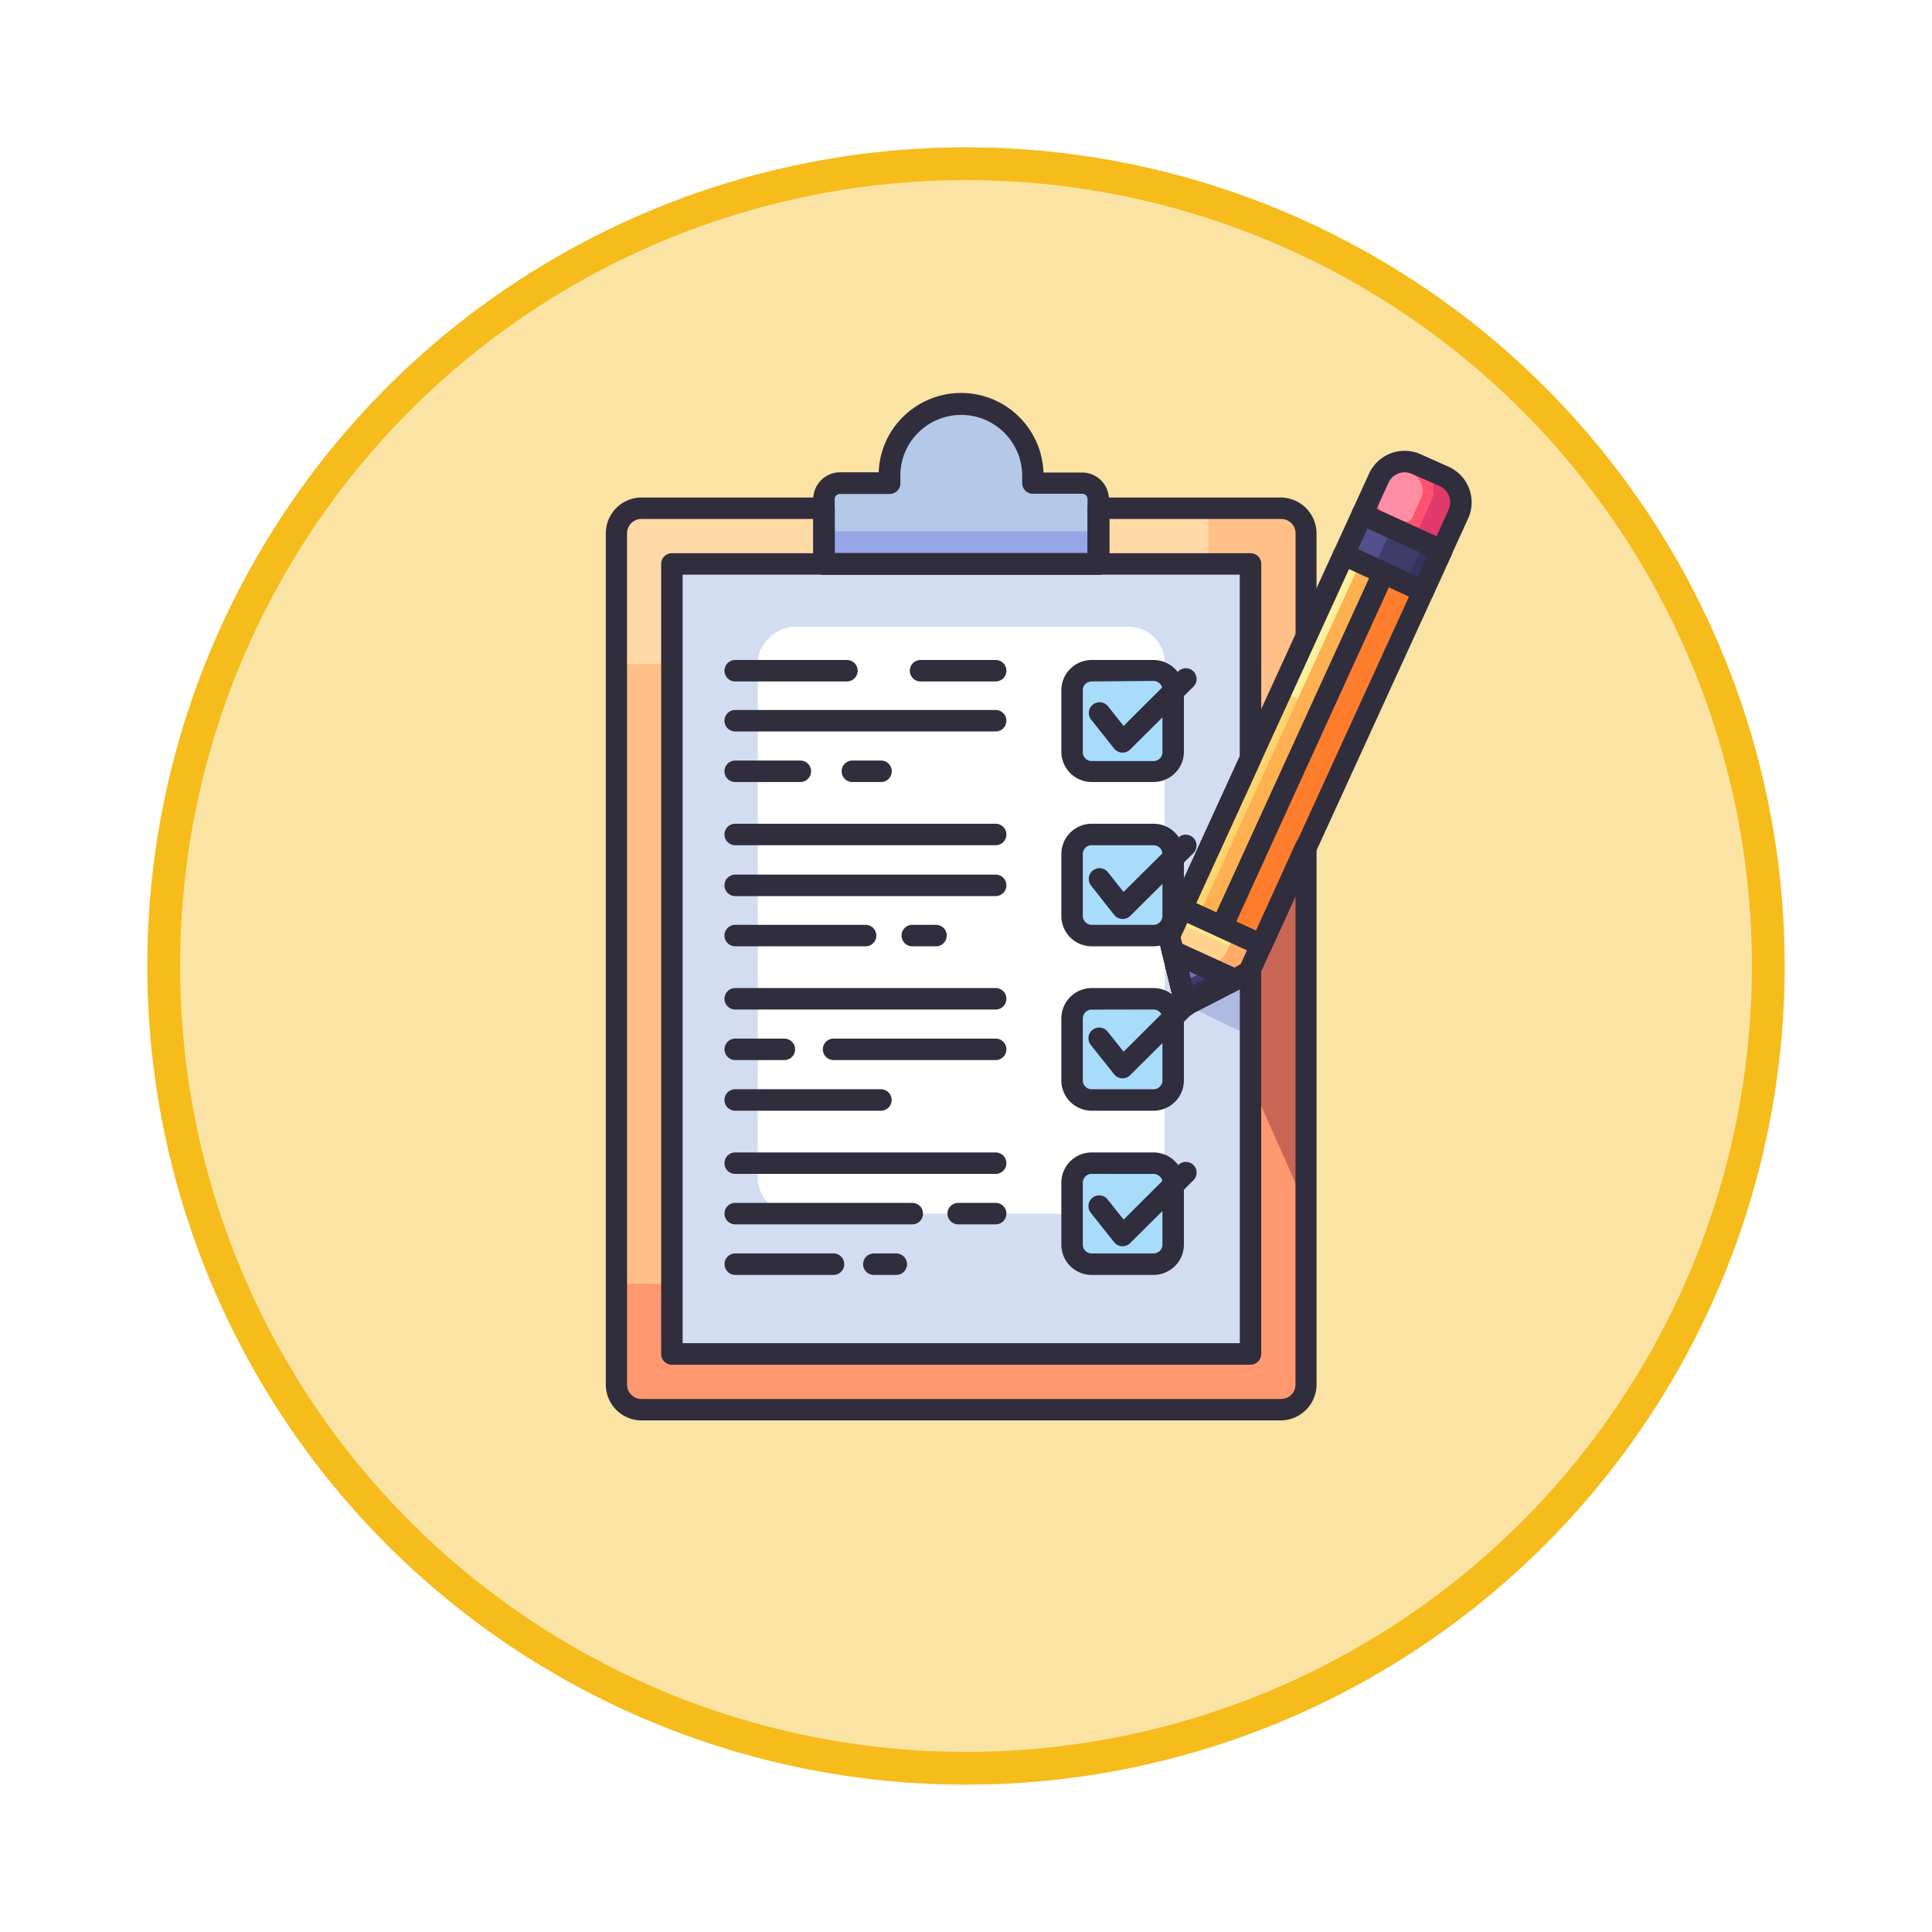 <svg xmlns="http://www.w3.org/2000/svg" xmlns:xlink="http://www.w3.org/1999/xlink" width="118" height="118" viewBox="0 0 118 118">
  <defs>
    <filter id="Ellipse_12115" x="0" y="0" width="118" height="118" filterUnits="userSpaceOnUse">
      <feOffset dy="3" input="SourceAlpha"/>
      <feGaussianBlur stdDeviation="3" result="blur"/>
      <feFlood flood-opacity="0.161"/>
      <feComposite operator="in" in2="blur"/>
      <feComposite in="SourceGraphic"/>
    </filter>
  </defs>
  <g id="Group_1189883" data-name="Group 1189883" transform="translate(-1122.051 -586)">
    <g id="Group_1181947" data-name="Group 1181947" transform="translate(322.27 -1957)">
      <g transform="matrix(1, 0, 0, 1, 799.78, 2543)" filter="url(#Ellipse_12115)">
        <g id="Ellipse_12115-2" data-name="Ellipse 12115" transform="translate(9 6)" fill="#fbe4a3" stroke="#f6bc1c" stroke-width="2">
          <circle cx="50" cy="50" r="50" stroke="none"/>
          <circle cx="50" cy="50" r="49" fill="none"/>
        </g>
      </g>
    </g>
    <g id="Checklist" transform="translate(1151.381 609.884)">
      <rect id="Rectangle_411223" data-name="Rectangle 411223" width="42.139" height="55.051" rx="2.33" transform="translate(8.312 7.158)" fill="#ffc088"/>
      <path id="Path_1273839" data-name="Path 1273839" d="M0,0H48.254V35.342H0Z" transform="translate(47.049 10.56) rotate(90)" fill="#d2ddf2"/>
      <path id="Path_1273840" data-name="Path 1273840" d="M61.73,55.665l3.946,1.92V52.86Z" transform="translate(-18.627 -18.173)" fill="#afbae3"/>
      <rect id="Rectangle_411224" data-name="Rectangle 411224" width="35.84" height="24.854" rx="2.19" transform="translate(41.806 14.401) rotate(90)" fill="#fff"/>
      <path id="Path_1273841" data-name="Path 1273841" d="M44.817,10.86H10.19a1.527,1.527,0,0,0-1.54,1.534v7.983h3.4V14.262H44.817Z" transform="translate(-0.338 -3.702)" fill="#ffd9a6"/>
      <path id="Path_1273842" data-name="Path 1273842" d="M47.387,46.329V72.842H12.045V68.549H8.65V74.71a1.527,1.527,0,0,0,1.54,1.534H49.255a1.534,1.534,0,0,0,1.534-1.534V40.83c-1.193,1.809-2.386,3.618-3.4,5.5Z" transform="translate(-0.338 -14.028)" fill="#ff986f"/>
      <path id="Path_1273843" data-name="Path 1273843" d="M71.152,63.882V40.83c-1.193,1.809-2.386,3.618-3.4,5.5V56.22Z" transform="translate(-20.701 -14.028)" fill="#c86656"/>
      <g id="Group_1189880" data-name="Group 1189880" transform="translate(36.149 17.049)">
        <rect id="Rectangle_411225" data-name="Rectangle 411225" width="6.174" height="6.174" rx="1.82" transform="translate(0 30.111)" fill="#a8dcfb"/>
        <rect id="Rectangle_411226" data-name="Rectangle 411226" width="6.174" height="6.174" rx="1.82" transform="translate(0 20.07)" fill="#a8dcfb"/>
        <rect id="Rectangle_411227" data-name="Rectangle 411227" width="6.174" height="6.174" rx="1.82" transform="translate(0 10.035)" fill="#a8dcfb"/>
        <rect id="Rectangle_411228" data-name="Rectangle 411228" width="6.174" height="6.174" rx="1.82" fill="#a8dcfb"/>
      </g>
      <g id="Group_1189881" data-name="Group 1189881" transform="translate(14.919 16.426)">
        <path id="Path_1273844" data-name="Path 1273844" d="M54.228,61.043l-1.422-1.789a.656.656,0,1,1,1.029-.813l.964,1.213,3.33-3.323a.656.656,0,0,1,.924.931L55.185,61.1a.655.655,0,0,1-.957-.059Z" transform="translate(-30.422 -35.729)" fill="#302d3d"/>
        <path id="Path_1273845" data-name="Path 1273845" d="M54.227,46.184,52.8,44.375a.658.658,0,0,1,1.029-.819l.964,1.219,3.33-3.3a.66.66,0,0,1,.937.931L55.2,46.243a.655.655,0,0,1-.97-.059Z" transform="translate(-30.421 -30.61)" fill="#302d3d"/>
        <path id="Path_1273846" data-name="Path 1273846" d="M54.228,30.693,52.806,28.9a.656.656,0,0,1,1.029-.813L54.8,29.3l3.33-3.323a.656.656,0,1,1,.924.931l-3.867,3.841a.655.655,0,0,1-.957-.059Z" transform="translate(-30.422 -25.272)" fill="#302d3d"/>
        <path id="Path_1273847" data-name="Path 1273847" d="M54.228,76.693,52.806,74.9a.656.656,0,1,1,1.029-.813L54.8,75.3l3.33-3.323a.656.656,0,1,1,.924.931l-3.867,3.841a.655.655,0,0,1-.957-.059Z" transform="translate(-30.422 -41.122)" fill="#302d3d"/>
        <path id="Path_1273848" data-name="Path 1273848" d="M26.209,26.311H19.385a.655.655,0,0,1,0-1.311h6.823a.655.655,0,0,1,0,1.311Z" transform="translate(-18.73 -25)" fill="#302d3d"/>
        <path id="Path_1273849" data-name="Path 1273849" d="M35.293,30.971H19.385a.655.655,0,0,1,0-1.311H35.293a.655.655,0,1,1,0,1.311Z" transform="translate(-18.73 -26.606)" fill="#302d3d"/>
        <path id="Path_1273850" data-name="Path 1273850" d="M23.364,35.681H19.385a.655.655,0,0,1,0-1.311h3.979a.655.655,0,0,1,0,1.311Z" transform="translate(-18.73 -28.228)" fill="#302d3d"/>
        <path id="Path_1273851" data-name="Path 1273851" d="M35.293,41.571H19.385a.655.655,0,1,1,0-1.311H35.293a.655.655,0,1,1,0,1.311Z" transform="translate(-18.73 -30.258)" fill="#302d3d"/>
        <path id="Path_1273852" data-name="Path 1273852" d="M35.293,46.311H19.385a.655.655,0,0,1,0-1.311H35.293a.655.655,0,1,1,0,1.311Z" transform="translate(-18.73 -31.891)" fill="#302d3d"/>
        <path id="Path_1273853" data-name="Path 1273853" d="M27.349,50.991H19.385a.655.655,0,0,1,0-1.311h7.964a.655.655,0,0,1,0,1.311Z" transform="translate(-18.73 -33.504)" fill="#302d3d"/>
        <path id="Path_1273854" data-name="Path 1273854" d="M35.293,56.881H19.385a.655.655,0,1,1,0-1.311H35.293a.655.655,0,1,1,0,1.311Z" transform="translate(-18.73 -35.533)" fill="#302d3d"/>
        <path id="Path_1273855" data-name="Path 1273855" d="M38.449,61.591h-9.9a.655.655,0,1,1,0-1.311h9.9a.655.655,0,1,1,0,1.311Z" transform="translate(-21.886 -37.156)" fill="#302d3d"/>
        <path id="Path_1273856" data-name="Path 1273856" d="M28.286,66.311h-8.9a.655.655,0,1,1,0-1.311h8.9a.655.655,0,1,1,0,1.311Z" transform="translate(-18.73 -38.782)" fill="#302d3d"/>
        <path id="Path_1273857" data-name="Path 1273857" d="M35.293,72.2H19.385a.655.655,0,1,1,0-1.311H35.293a.655.655,0,1,1,0,1.311Z" transform="translate(-18.73 -40.812)" fill="#302d3d"/>
        <path id="Path_1273858" data-name="Path 1273858" d="M30.2,76.9H19.385a.655.655,0,1,1,0-1.311H30.2a.655.655,0,1,1,0,1.311Z" transform="translate(-18.73 -42.431)" fill="#302d3d"/>
        <path id="Path_1273859" data-name="Path 1273859" d="M25.389,81.611h-6a.655.655,0,1,1,0-1.311h6a.655.655,0,1,1,0,1.311Z" transform="translate(-18.73 -44.054)" fill="#302d3d"/>
        <path id="Path_1273860" data-name="Path 1273860" d="M41.244,26.311H36.655a.655.655,0,0,1,0-1.311h4.588a.655.655,0,0,1,0,1.311Z" transform="translate(-24.68 -25)" fill="#302d3d"/>
        <path id="Path_1273861" data-name="Path 1273861" d="M32.045,35.681H30.3a.655.655,0,1,1,0-1.311h1.75a.655.655,0,0,1,0,1.311Z" transform="translate(-22.489 -28.228)" fill="#302d3d"/>
        <path id="Path_1273862" data-name="Path 1273862" d="M37.334,50.991H35.885a.655.655,0,0,1,0-1.311h1.449a.655.655,0,0,1,0,1.311Z" transform="translate(-24.415 -33.504)" fill="#302d3d"/>
        <path id="Path_1273863" data-name="Path 1273863" d="M22.387,61.591h-3a.655.655,0,1,1,0-1.311h3a.655.655,0,0,1,0,1.311Z" transform="translate(-18.73 -37.156)" fill="#302d3d"/>
        <path id="Path_1273864" data-name="Path 1273864" d="M33.665,81.611H32.3a.655.655,0,1,1,0-1.311h1.37a.655.655,0,1,1,0,1.311Z" transform="translate(-23.178 -44.054)" fill="#302d3d"/>
        <path id="Path_1273865" data-name="Path 1273865" d="M42.453,76.9H40.165a.655.655,0,1,1,0-1.311h2.288a.655.655,0,1,1,0,1.311Z" transform="translate(-25.89 -42.431)" fill="#302d3d"/>
      </g>
      <path id="Path_1273866" data-name="Path 1273866" d="M0,0H5.342V23.766H0Z" transform="translate(52.726 9.994) rotate(24.591)" fill="#ffb050"/>
      <path id="Path_1273867" data-name="Path 1273867" d="M0,0H1.127V23.766H0Z" transform="translate(52.732 9.998) rotate(24.591)" fill="#ffd36e"/>
      <path id="Path_1273868" data-name="Path 1273868" d="M0,0H1.127V9.163H0Z" transform="translate(52.725 9.995) rotate(24.591)" fill="#fff19b"/>
      <path id="Path_1273869" data-name="Path 1273869" d="M0,0H2.674V23.766H0Z" transform="translate(55.158 11.112) rotate(24.591)" fill="#ff7e2d"/>
      <path id="Path_1273870" data-name="Path 1273870" d="M65.8,50.385l-.767,1.684-3.841,1.966c-.426-1.743-.2-.826-1.022-4.195l.773-1.691Z" transform="translate(-18.089 -16.55)" fill="#ffab69"/>
      <path id="Path_1273871" data-name="Path 1273871" d="M64.215,49.654c-.891,1.966-.57,1.58-3.349,3.008l-.655-2.812.773-1.691Z" transform="translate(-18.103 -16.554)" fill="#ffd38c"/>
      <path id="Path_1273872" data-name="Path 1273872" d="M0,0H.878V3.585H0Z" transform="matrix(0.417, -0.909, 0.909, 0.417, 42.486, 32.397)" fill="#ffe78c"/>
      <path id="Path_1273873" data-name="Path 1273873" d="M64.286,53.89l-2.969,1.527c-.288-1.173-.1-.406-.787-3.277Z" transform="translate(-18.213 -17.925)" fill="#302d56"/>
      <path id="Path_1273874" data-name="Path 1273874" d="M63.263,53.442,61.1,54.556l-.57-2.366Z" transform="translate(-18.213 -17.942)" fill="#3f3c6a"/>
      <path id="Path_1273875" data-name="Path 1273875" d="M62.862,53.785l-.813.419-.21-.885Z" transform="translate(-18.665 -18.332)" fill="#7b6eab"/>
      <path id="Path_1273876" data-name="Path 1273876" d="M0,0H5.342V2.72H0Z" transform="translate(53.86 7.523) rotate(24.591)" fill="#3f3c6a"/>
      <path id="Path_1273877" data-name="Path 1273877" d="M0,0H1.167V2.72H0Z" transform="translate(57.65 9.259) rotate(24.591)" fill="#353260"/>
      <path id="Path_1273878" data-name="Path 1273878" d="M0,0H2.019V2.72H0Z" transform="translate(53.857 7.524) rotate(24.591)" fill="#53508d"/>
      <path id="Path_1273879" data-name="Path 1273879" d="M84.019,9.748l-1.009,2.2-1.684-.76L78.14,9.735l1.022-2.209a1.743,1.743,0,0,1,2.229-.891l1.77.813a1.73,1.73,0,0,1,.859,2.3Z" transform="translate(-24.281 -2.203)" fill="#e13969"/>
      <path id="Path_1273880" data-name="Path 1273880" d="M82.348,8.977l-1.022,2.2L78.14,9.717l1.022-2.2a1.751,1.751,0,1,1,3.185,1.455Z" transform="translate(-24.281 -2.199)" fill="#ff526e"/>
      <path id="Path_1273881" data-name="Path 1273881" d="M79.88,9.919a.406.406,0,0,1-.2-.524L80.26,8.15a1.1,1.1,0,0,1,2.025.085,1.075,1.075,0,0,1,0,.819l-.577,1.258a.387.387,0,0,1-.518.19Z" transform="translate(-24.801 -2.551)" fill="#ff8ea5"/>
      <path id="Path_1273882" data-name="Path 1273882" d="M44.753,6.858v3.933H28V6.858a.977.977,0,0,1,.977-.977H32V5.429a4.378,4.378,0,1,1,8.75,0v.465h3.015a.977.977,0,0,1,.99.964Z" transform="translate(-7.005 -0.264)" fill="#96a6e8"/>
      <path id="Path_1273883" data-name="Path 1273883" d="M44.753,6.858V8.825H28V6.858a.977.977,0,0,1,.977-.977H32V5.429a4.378,4.378,0,1,1,8.75,0v.465h3.015a.977.977,0,0,1,.99.964Z" transform="translate(-7.005 -0.264)" fill="#b4c9e8"/>
      <g id="Group_1189882" data-name="Group 1189882" transform="translate(7.67 0.116)">
        <path id="Path_1273884" data-name="Path 1273884" d="M48.917,66.228H9.853A2.189,2.189,0,0,1,7.67,64.039V12.049A2.189,2.189,0,0,1,9.853,9.86H21a.655.655,0,0,1,.655.655v2.746H37.093V10.515a.655.655,0,0,1,.655-.655H48.891a2.2,2.2,0,0,1,2.189,2.189c0,6.908,0,6.4-.059,6.594L42.769,36.72l.1.419,3.185,1.455.393-.223,3.382-7.446a.655.655,0,0,1,1.252.275V64.039a2.2,2.2,0,0,1-2.17,2.189ZM9.853,11.171a.878.878,0,0,0-.885.878v51.99a.878.878,0,0,0,.885.878H48.917a.878.878,0,0,0,.878-.878V34.2c-2.478,5.414-2.268,5.1-2.556,5.244-.911.472-1.081.623-1.442.459L43.28,38.791l.465,1.934a.655.655,0,0,1-1.272.315c-1.108-4.549-1.114-4.339-.983-4.627L49.8,18.256V12.049a.878.878,0,0,0-.878-.878H38.437v2.746a.655.655,0,0,1-.655.655H21a.655.655,0,0,1-.655-.655V11.171Z" transform="translate(-7.67 -3.474)" fill="#302d3d"/>
        <path id="Path_1273885" data-name="Path 1273885" d="M48.827,64.615H13.485a.655.655,0,0,1-.655-.655V15.705a.655.655,0,0,1,.655-.655H48.827a.655.655,0,0,1,.655.655c0,12.676,0,11.962-.059,12.159L44.547,38.508l.1.419,3.185,1.455.393-.223a.655.655,0,0,1,1.252.275V63.959a.655.655,0,0,1-.655.655ZM14.141,63.3H48.172V41.674a.655.655,0,0,1-.6,0L45.058,40.58l.465,1.934a.655.655,0,0,1-1.272.315c-1.108-4.549-1.114-4.339-.983-4.627l4.9-10.73V16.361H14.141Z" transform="translate(-9.448 -5.262)" fill="#302d3d"/>
        <path id="Path_1273886" data-name="Path 1273886" d="M55.75,78.369H51.968A1.848,1.848,0,0,1,50.12,76.52V72.738a1.848,1.848,0,0,1,1.848-1.848H55.75a1.855,1.855,0,0,1,1.855,1.848V76.52a1.855,1.855,0,0,1-1.855,1.848ZM51.968,72.2a.537.537,0,0,0-.537.537V76.52a.537.537,0,0,0,.537.537H55.75a.544.544,0,0,0,.544-.538V72.738a.537.537,0,0,0-.544-.537Z" transform="translate(-22.296 -24.502)" fill="#302d3d"/>
        <path id="Path_1273887" data-name="Path 1273887" d="M55.75,63.062H51.968a1.855,1.855,0,0,1-1.848-1.848V57.425a1.855,1.855,0,0,1,1.848-1.855H55.75a1.855,1.855,0,0,1,1.855,1.855v3.782A1.855,1.855,0,0,1,55.75,63.062Zm-3.782-6.174a.544.544,0,0,0-.537.544v3.782a.537.537,0,0,0,.537.537H55.75a.544.544,0,0,0,.544-.538V57.425a.544.544,0,0,0-.544-.544Z" transform="translate(-22.296 -19.223)" fill="#302d3d"/>
        <path id="Path_1273888" data-name="Path 1273888" d="M55.75,47.745H51.968A1.855,1.855,0,0,1,50.12,45.89V42.108a1.855,1.855,0,0,1,1.848-1.848H55.75a1.855,1.855,0,0,1,1.855,1.848V45.89A1.855,1.855,0,0,1,55.75,47.745Zm-3.782-6.174a.537.537,0,0,0-.537.537V45.89a.544.544,0,0,0,.538.544H55.75a.544.544,0,0,0,.544-.544V42.108a.544.544,0,0,0-.544-.537Z" transform="translate(-22.296 -13.948)" fill="#302d3d"/>
        <path id="Path_1273889" data-name="Path 1273889" d="M55.75,32.452H51.968A1.855,1.855,0,0,1,50.12,30.6V26.816A1.848,1.848,0,0,1,51.968,25H55.75a1.855,1.855,0,0,1,1.855,1.848V30.63A1.855,1.855,0,0,1,55.75,32.452Zm-3.782-6.142a.537.537,0,0,0-.537.537V30.63a.544.544,0,0,0,.538.544H55.75a.544.544,0,0,0,.544-.544V26.816a.544.544,0,0,0-.544-.537Z" transform="translate(-22.296 -8.69)" fill="#302d3d"/>
        <path id="Path_1273890" data-name="Path 1273890" d="M63.436,38.214c-.2,0-.1,0-2.707-1.173a.655.655,0,0,1-.321-.872L70.3,14.539a.655.655,0,0,1,.872-.321L73.6,15.332a.655.655,0,0,1,.321.872l-9.864,21.63a.655.655,0,0,1-.616.38ZM61.87,36.123l1.245.564,9.34-20.417-1.239-.564Z" transform="translate(-25.82 -4.954)" fill="#302d3d"/>
        <path id="Path_1273891" data-name="Path 1273891" d="M67.14,39.928c-.2,0-.1,0-2.7-1.173a.655.655,0,0,1-.321-.872L74,16.253a.655.655,0,0,1,.872-.288l2.432,1.114a.655.655,0,0,1,.321.852l-9.891,21.63a.655.655,0,0,1-.6.367Zm-1.56-2.091,1.239.57,9.34-20.424L74.92,17.42Z" transform="translate(-27.098 -5.554)" fill="#302d3d"/>
        <path id="Path_1273892" data-name="Path 1273892" d="M60.838,54.351a.655.655,0,0,1-.655-.5c-1.108-4.549-1.114-4.339-.983-4.627.832-1.816.806-1.907,1.14-2.032a.655.655,0,0,1,.5,0l4.85,2.229a.655.655,0,0,1,.328.865c-.806,1.835-.773,1.881-1.075,2.006-.911.472-1.081.623-1.442.459l-2.491-1.114.465,1.934a.655.655,0,0,1-.642.78Zm-.229-4.365,3.185,1.455.393-.223.393-.852-3.67-1.684-.406.885Z" transform="translate(-25.405 -16.32)" fill="#302d3d"/>
        <path id="Path_1273893" data-name="Path 1273893" d="M60.963,55.731a.655.655,0,0,1-.655-.5l-.787-3.277a.655.655,0,0,1,.964-.721l3.756,1.717a.655.655,0,0,1,0,1.18c-3.212,1.645-3.054,1.6-3.277,1.6Zm.177-2.714.269,1.127,1.042-.564Z" transform="translate(-25.529 -17.699)" fill="#302d3d"/>
        <path id="Path_1273894" data-name="Path 1273894" d="M60.963,55.731a.655.655,0,0,1-.655-.5l-.787-3.277a.655.655,0,0,1,.964-.721l3.756,1.717a.655.655,0,0,1,0,1.18c-3.212,1.645-3.054,1.6-3.277,1.6Zm.177-2.714.269,1.127,1.042-.564Z" transform="translate(-25.529 -17.699)" fill="#302d3d"/>
        <path id="Path_1273895" data-name="Path 1273895" d="M80.951,16.429c-.21,0,.046.085-5.132-2.288a.655.655,0,0,1-.321-.872L76.625,10.8a.655.655,0,0,1,.872-.321L82.36,12.7a.655.655,0,0,1,.321.865l-1.134,2.478A.655.655,0,0,1,80.951,16.429ZM76.96,13.224,80.624,14.9l.59-1.311-3.67-1.671Z" transform="translate(-31.019 -3.665)" fill="#302d3d"/>
        <path id="Path_1273896" data-name="Path 1273896" d="M82.68,12.26c-.21,0,.216.17-5.132-2.281a.655.655,0,0,1-.328-.865l1.009-2.209A2.392,2.392,0,0,1,81.4,5.725l1.7.76a2.386,2.386,0,0,1,1.167,3.192l-1.009,2.2A.655.655,0,0,1,82.68,12.26Zm-3.992-3.2,3.664,1.678.734-1.632a1.088,1.088,0,0,0-.531-1.442l-1.7-.747a1.081,1.081,0,0,0-1.435.537Z" transform="translate(-31.614 -1.974)" fill="#302d3d"/>
        <path id="Path_1273897" data-name="Path 1273897" d="M44.409,11.215H27.655A.655.655,0,0,1,27,10.56V6.595a1.639,1.639,0,0,1,1.632-1.632H31a4.955,4.955,0,0,1,1.468-3.369,5.034,5.034,0,0,1,8.593,3.382h2.366a1.639,1.639,0,0,1,1.632,1.619v3.933a.655.655,0,0,1-.655.688ZM28.311,9.9H43.753V6.595a.321.321,0,0,0-.321-.321H40.417a.655.655,0,0,1-.655-.655V5.166A3.723,3.723,0,0,0,33.41,2.544a3.664,3.664,0,0,0-1.088,2.622v.465a.655.655,0,0,1-.655.655H28.645a.321.321,0,0,0-.334.308Z" transform="translate(-14.33 -0.116)" fill="#302d3d"/>
      </g>
    </g>
  </g>
</svg>
